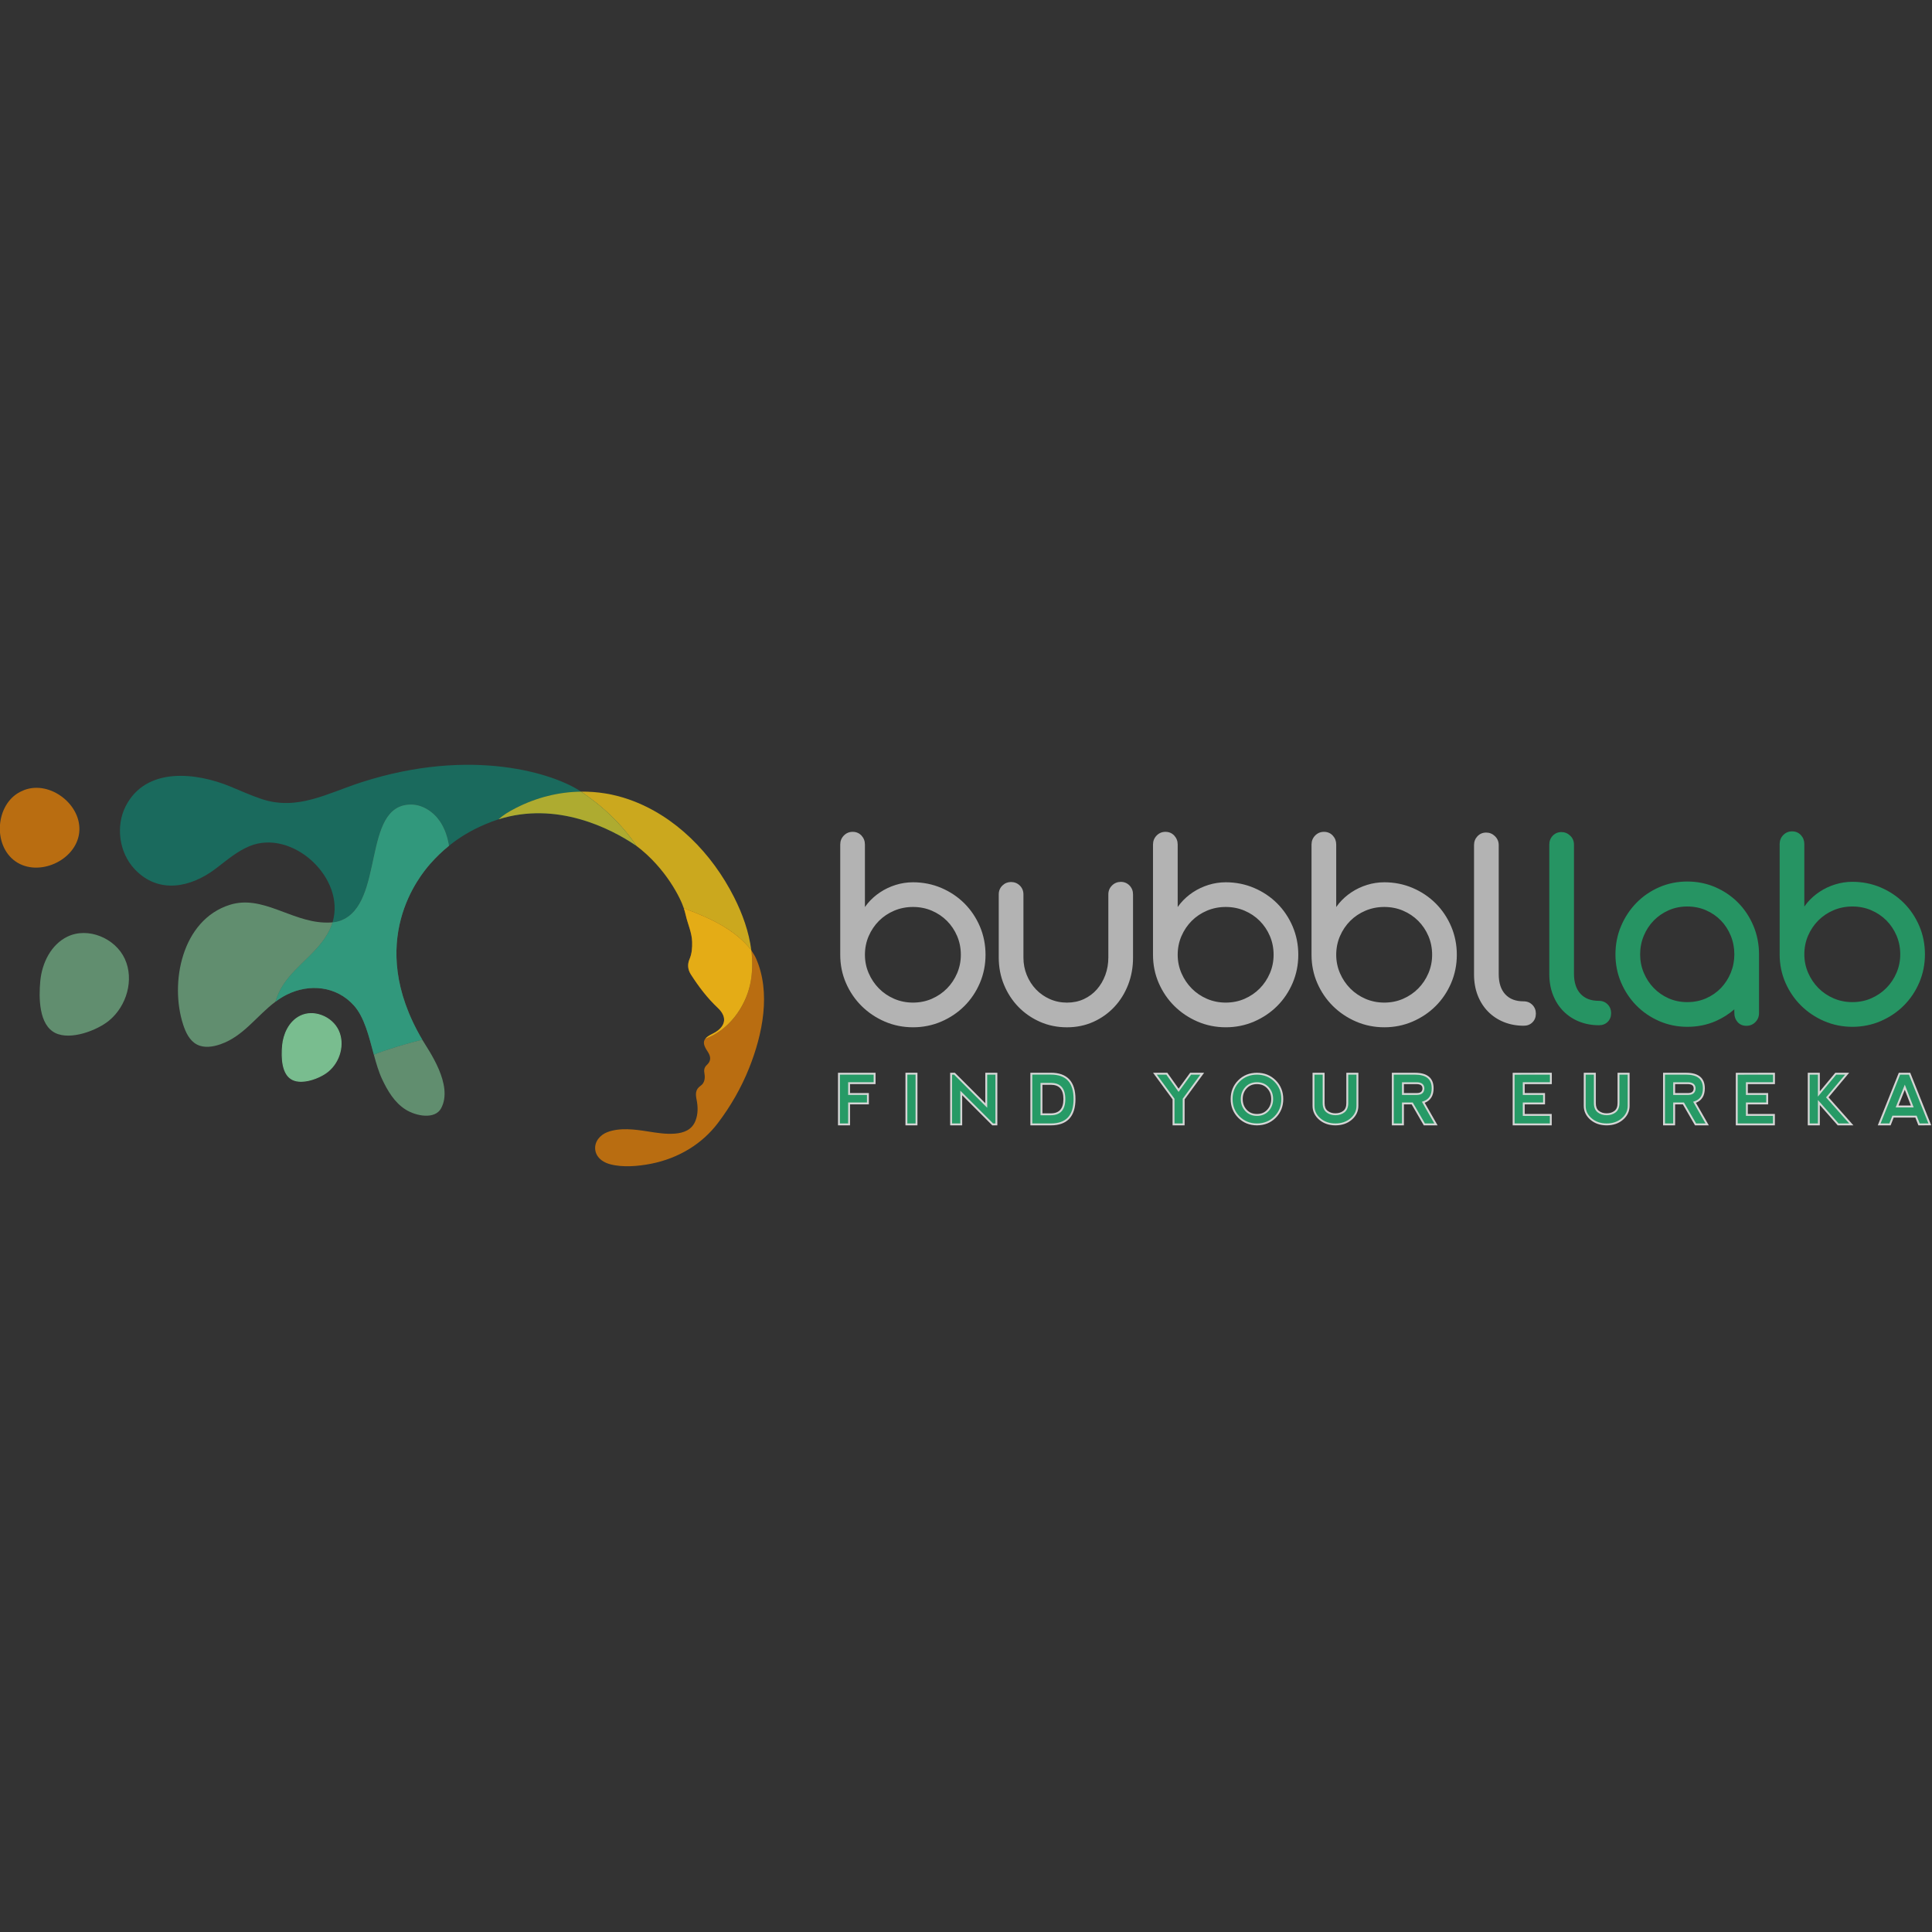 <?xml version="1.0" encoding="UTF-8" standalone="no"?>
<!DOCTYPE svg PUBLIC "-//W3C//DTD SVG 1.1//EN" "http://www.w3.org/Graphics/SVG/1.1/DTD/svg11.dtd">
<svg width="100%" height="100%" viewBox="0 0 1000 1000" version="1.1" xmlns="http://www.w3.org/2000/svg" xmlns:xlink="http://www.w3.org/1999/xlink" xml:space="preserve" xmlns:serif="http://www.serif.com/" style="fill-rule:evenodd;clip-rule:evenodd;stroke-linejoin:round;stroke-miterlimit:2;">
    <rect x="0" y="0" width="1000" height="1000" fill="#333333" stroke="none"/>
    <g transform="matrix(1.499,0,0,1.499,-237.716,-263.833)">
        <g opacity="0.66">
            <g transform="matrix(0.571,-0.821,-0.821,-0.571,180.951,451.191)">
                <path d="M-7.355,-11.169C1.16,-6.655 1.927,7.459 -6.049,12.869L-7.355,13.654C-15.87,18.169 -27.982,10.881 -27.981,1.243C-27.982,-8.394 -15.871,-15.682 -7.355,-11.169" style="fill:rgb(255,140,0);fill-rule:nonzero;"/>
            </g>
        </g>
    </g>
    <g transform="matrix(1.499,0,0,1.499,-237.716,-263.833)">
        <g opacity="0.66">
            <g transform="matrix(1,0,0,1,181.849,531.847)">
                <path d="M0,-32.416C-5.621,-29.696 -8.764,-23.349 -9.351,-17.132C-9.896,-11.354 -9.877,-1.946 -4.145,0.856C1.145,3.441 10.236,-0.036 14.356,-3.406C20.471,-8.406 23.129,-17.556 19.839,-24.738C16.548,-31.919 7.11,-35.857 0,-32.416" style="fill:rgb(121,189,143);fill-rule:nonzero;"/>
            </g>
        </g>
    </g>
    <g transform="matrix(1.499,0,0,1.499,-237.716,-263.833)">
        <g opacity="0.66">
            <g transform="matrix(1,0,0,1,265.369,516.737)">
                <path d="M0,-10.553C3.18,-13.712 6.248,-17.172 7.772,-21.387C7.875,-21.669 7.951,-21.953 8.037,-22.236C7.035,-22.143 6.017,-22.151 5.011,-22.195C-6.499,-22.699 -16.332,-31.786 -27.424,-28.3C-44.019,-23.082 -48.243,-1.361 -43.537,13.088C-42.654,15.798 -41.315,18.614 -38.79,19.934C-36.306,21.233 -33.266,20.761 -30.621,19.835C-22.657,17.042 -18.114,9.966 -11.699,5.182C-11.029,3.066 -10.145,1.091 -9.026,-0.624C-6.576,-4.377 -3.18,-7.393 0,-10.553" style="fill:rgb(121,189,143);fill-rule:nonzero;"/>
            </g>
        </g>
    </g>
    <g transform="matrix(1.499,0,0,1.499,-237.716,-263.833)">
        <g opacity="0.66">
            <g transform="matrix(1,0,0,1,287.668,557.436)">
                <path d="M0,-17.276C0.827,-14.221 1.688,-11.272 2.854,-8.794C4.747,-4.769 7.133,-0.759 10.879,1.638C14.625,4.036 21.146,5.168 23.24,1.245C27.547,-6.825 18.928,-18.696 16.72,-22.444C11.021,-20.986 5.396,-19.375 0,-17.276" style="fill:rgb(121,189,143);fill-rule:nonzero;"/>
            </g>
        </g>
    </g>
    <g transform="matrix(1.499,0,0,1.499,-237.716,-263.833)">
        <g opacity="0.49">
            <g transform="matrix(1,0,0,1,300.354,474.478)">
                <path d="M0,-20.654C4,-20.704 7.758,-18.271 10.037,-14.982C11.791,-12.451 12.762,-9.475 13.264,-6.421C16.962,-9.402 21.049,-11.839 25.562,-13.755C27.17,-14.465 28.772,-15.059 30.365,-15.561C31.948,-17.008 33.846,-18.186 36.396,-19.49C43.462,-23.104 51.128,-25.028 58.859,-25.122C49.853,-31.257 21.387,-40.678 -16.835,-28.404C-28.8,-24.561 -39.048,-18.4 -51.549,-22.612C-55.201,-23.843 -58.716,-25.439 -62.276,-26.906C-74.03,-31.754 -91.301,-33.786 -98.328,-20.19C-101.932,-13.217 -100.639,-4.03 -95.249,1.677C-87.01,10.402 -75.813,7.964 -67.244,1.445C-63.523,-1.385 -59.931,-4.523 -55.607,-6.302C-40.833,-12.383 -22.302,4.71 -26.948,20.024C-26.002,19.937 -25.071,19.759 -24.181,19.43C-8.786,13.728 -16.946,-20.441 0,-20.654" style="fill:rgb(0,163,136);fill-rule:nonzero;"/>
            </g>
        </g>
    </g>
    <g transform="matrix(1.499,0,0,1.499,-237.716,-263.833)">
        <g opacity="0.66">
            <g transform="matrix(1,0,0,1,307.118,519.622)">
                <path d="M0,-45.311C2.016,-47.619 4.183,-49.697 6.5,-51.565C5.998,-54.62 5.027,-57.596 3.273,-60.127C0.994,-63.415 -2.764,-65.849 -6.764,-65.799C-23.71,-65.585 -15.55,-31.416 -30.945,-25.715C-31.835,-25.386 -32.767,-25.208 -33.712,-25.121C-33.798,-24.838 -33.875,-24.554 -33.977,-24.272C-35.501,-20.057 -38.569,-16.597 -41.749,-13.438C-44.929,-10.278 -48.325,-7.262 -50.775,-3.509C-51.895,-1.794 -52.778,0.181 -53.448,2.297C-52.22,1.382 -50.931,0.542 -49.527,-0.16C-41.736,-4.05 -32.39,-3.157 -26.353,3.557C-22.677,7.645 -21.135,14.316 -19.45,20.538C-14.054,18.439 -8.429,16.828 -2.73,15.37C-22.741,-18.598 -3.309,-41.524 0,-45.311" style="fill:rgb(121,189,143);fill-rule:nonzero;"/>
            </g>
        </g>
    </g>
    <g transform="matrix(1.499,0,0,1.499,-237.716,-263.833)">
        <g opacity="0.49">
            <g transform="matrix(1,0,0,1,307.118,519.622)">
                <path d="M0,-45.311C2.016,-47.619 4.183,-49.697 6.5,-51.565C5.998,-54.62 5.027,-57.596 3.273,-60.127C0.994,-63.415 -2.764,-65.849 -6.764,-65.799C-23.71,-65.585 -15.55,-31.416 -30.945,-25.715C-31.835,-25.386 -32.767,-25.208 -33.712,-25.121C-33.798,-24.838 -33.875,-24.554 -33.977,-24.272C-35.501,-20.057 -38.569,-16.597 -41.749,-13.438C-44.929,-10.278 -48.325,-7.262 -50.775,-3.509C-51.895,-1.794 -52.778,0.181 -53.448,2.297C-52.22,1.382 -50.931,0.542 -49.527,-0.16C-41.736,-4.05 -32.39,-3.157 -26.353,3.557C-22.677,7.645 -21.135,14.316 -19.45,20.538C-14.054,18.439 -8.429,16.828 -2.73,15.37C-22.741,-18.598 -3.309,-41.524 0,-45.311" style="fill:rgb(0,163,136);fill-rule:nonzero;"/>
            </g>
        </g>
    </g>
    <g transform="matrix(1.499,0,0,1.499,-237.716,-263.833)">
        <g opacity="0.66">
            <g transform="matrix(1,0,0,1,419.608,576.452)">
                <path d="M0,-69.572C-0.484,-70.665 -0.975,-71.255 -1.603,-72.3C-1.124,-68.25 -1.175,-64.721 -1.991,-60.701C-3.684,-52.366 -9.683,-44.629 -17.485,-41.765C-18.34,-40.676 -18.052,-39.392 -16.684,-37.352C-15.502,-35.589 -15.439,-34.113 -16.97,-32.697C-17.91,-31.827 -17.989,-30.894 -17.778,-29.724C-17.491,-28.134 -17.744,-26.476 -19.105,-25.535C-21.019,-24.212 -20.851,-22.553 -20.483,-20.685C-20.008,-18.279 -19.966,-15.848 -20.845,-13.533C-22.079,-10.282 -24.924,-9.25 -28.01,-9.008C-31.14,-8.762 -34.208,-9.276 -37.37,-9.773C-41.798,-10.47 -47.027,-11.168 -51.344,-9.507C-53.838,-8.547 -55.871,-6.197 -55.481,-3.349C-55.369,-2.526 -55.037,-1.729 -54.542,-1.063C-53.546,0.281 -51.986,1.118 -50.372,1.553C-46.003,2.728 -40.685,2.257 -36.282,1.401C-31.538,0.479 -26.943,-1.28 -22.836,-3.837C-19.114,-6.154 -15.818,-9.134 -13.167,-12.628C-8.746,-18.453 -5.084,-24.824 -2.369,-31.614C2.333,-43.37 5.241,-57.743 0,-69.572" style="fill:rgb(255,140,0);fill-rule:nonzero;"/>
            </g>
        </g>
    </g>
    <g transform="matrix(1.499,0,0,1.499,-237.716,-263.833)">
        <g opacity="0.76">
            <g transform="matrix(1,0,0,1,365.279,499.576)">
                <path d="M0,-45.712C0.649,-45.181 1.29,-44.639 1.919,-44.084C4.782,-41.563 7.439,-38.81 9.846,-35.851C10.97,-34.469 12.04,-33.03 13.006,-31.532C23.331,-23.758 28.394,-13.178 29.429,-9.938C38.134,-6.695 47.068,-2.731 52.727,4.576C51.94,-1.77 49.682,-8.027 46.78,-13.766C39.146,-28.862 26.494,-41.898 10.533,-47.504C5.1,-49.412 -0.5,-50.288 -6.066,-50.22C-4.156,-48.92 -2.366,-47.6 -0.742,-46.31C-0.493,-46.112 -0.246,-45.913 0,-45.712" style="fill:rgb(251,205,24);fill-rule:nonzero;"/>
            </g>
        </g>
    </g>
    <g transform="matrix(1.499,0,0,1.499,-237.716,-263.833)">
        <g opacity="0.49">
            <g transform="matrix(1,0,0,1,330.719,458.483)">
                <path d="M0,0.433C20.078,-5.895 38.64,3.489 47.566,9.561C46.599,8.062 45.529,6.624 44.405,5.242C41.999,2.283 39.341,-0.47 36.479,-2.991C35.849,-3.546 35.209,-4.088 34.56,-4.619C34.314,-4.82 34.066,-5.019 33.818,-5.217C32.194,-6.507 30.403,-7.827 28.494,-9.128C20.763,-9.034 13.097,-7.109 6.031,-3.496C3.481,-2.192 1.583,-1.014 0,0.433" style="fill:rgb(0,163,136);fill-rule:nonzero;"/>
            </g>
        </g>
    </g>
    <g transform="matrix(1.499,0,0,1.499,-237.716,-263.833)">
        <g opacity="0.66">
            <g transform="matrix(1,0,0,1,330.719,458.483)">
                <path d="M0,0.433C20.078,-5.895 38.64,3.489 47.566,9.561C46.599,8.062 45.529,6.624 44.405,5.242C41.999,2.283 39.341,-0.47 36.479,-2.991C35.849,-3.546 35.209,-4.088 34.56,-4.619C34.314,-4.82 34.066,-5.019 33.818,-5.217C32.194,-6.507 30.403,-7.827 28.494,-9.128C20.763,-9.034 13.097,-7.109 6.031,-3.496C3.481,-2.192 1.583,-1.014 0,0.433" style="fill:rgb(251,205,24);fill-rule:nonzero;"/>
            </g>
        </g>
    </g>
    <g transform="matrix(1.499,0,0,1.499,-237.716,-263.833)">
        <g opacity="0.66">
            <g transform="matrix(1,0,0,1,394.708,534.683)">
                <path d="M0,-45.045C0.257,-44.24 0.491,-43.423 0.682,-42.587C1.377,-39.539 2.784,-36.664 2.868,-33.464C2.921,-31.402 2.796,-29.419 1.956,-27.451C1.217,-25.721 1.335,-23.922 2.431,-22.211C5.118,-18.008 8.111,-14.07 11.754,-10.64C14.937,-7.642 14.575,-4.505 10.825,-2.217C10.513,-2.027 10.186,-1.86 9.857,-1.7C8.689,-1.131 7.885,-0.593 7.417,0C15.216,-2.858 21.166,-10.606 22.909,-18.932C23.712,-22.766 23.777,-26.666 23.298,-30.531C17.639,-37.838 8.705,-41.802 0,-45.045" style="fill:rgb(255,140,0);fill-rule:nonzero;"/>
            </g>
        </g>
    </g>
    <g transform="matrix(1.499,0,0,1.499,-237.716,-263.833)">
        <g opacity="0.66">
            <g transform="matrix(1,0,0,1,394.708,534.683)">
                <path d="M0,-45.045C0.257,-44.24 0.491,-43.423 0.682,-42.587C1.377,-39.539 2.784,-36.664 2.868,-33.464C2.921,-31.402 2.796,-29.419 1.956,-27.451C1.217,-25.721 1.335,-23.922 2.431,-22.211C5.118,-18.008 8.111,-14.07 11.754,-10.64C14.937,-7.642 14.575,-4.505 10.825,-2.217C10.513,-2.027 10.186,-1.86 9.857,-1.7C8.689,-1.131 7.885,-0.593 7.417,0C15.216,-2.858 21.166,-10.606 22.909,-18.932C23.712,-22.766 23.777,-26.666 23.298,-30.531C17.639,-37.838 8.705,-41.802 0,-45.045" style="fill:rgb(251,205,24);fill-rule:nonzero;"/>
            </g>
        </g>
    </g>
    <g transform="matrix(1.499,0,0,1.499,146.281,542.828)">
        <path d="M0,-1.219C0.387,-5.321 2.461,-9.508 6.169,-11.303C10.86,-13.573 17.086,-10.975 19.257,-6.237C21.429,-1.499 19.675,4.538 15.641,7.837C12.922,10.06 6.924,12.354 3.435,10.648C-0.347,8.8 -0.36,2.593 0,-1.219" style="fill:rgb(121,189,143);fill-rule:nonzero;"/>
    </g>
    <g transform="matrix(1.499,0,0,1.499,146.281,543.984)">
        <path d="M0,-1.99L0.163,-1.974C-0.252,2.417 -0.009,8.012 3.506,9.731C6.848,11.364 12.766,9.205 15.537,6.94C19.656,3.571 21.191,-2.395 19.109,-6.94C18.027,-9.3 15.9,-11.195 13.273,-12.139C10.834,-13.016 8.337,-12.941 6.241,-11.927C2.271,-10.006 0.498,-5.526 0.163,-1.974L0,-1.99ZM6.374,10.643C5.28,10.643 4.248,10.457 3.363,10.025C-0.32,8.224 -0.587,2.489 -0.163,-2.006C0.181,-5.645 2.006,-10.241 6.098,-12.22C8.274,-13.274 10.861,-13.354 13.383,-12.447C16.093,-11.473 18.289,-9.515 19.406,-7.076C21.549,-2.401 19.974,3.733 15.744,7.193C13.65,8.906 9.722,10.643 6.374,10.643" style="fill:rgb(121,189,143);fill-rule:nonzero;"/>
    </g>
    <g transform="matrix(1.499,0,0,1.499,-237.716,-263.833)">
        <g opacity="0.79">
            <g transform="matrix(1,0,0,1,448.27,546.753)">
                <path d="M0,17.503L0,0L12.31,0L12.31,3.267L3.5,3.267L3.5,7.001L10,7.001L10,10.256L3.5,10.256L3.5,17.503L0,17.503Z" style="fill:rgb(34,181,115);fill-rule:nonzero;"/>
            </g>
            <g transform="matrix(1,0,0,1,448.597,547.079)">
                <path d="M0,16.85L2.847,16.85L2.847,9.604L9.346,9.604L9.346,7.002L2.847,7.002L2.847,2.614L11.656,2.614L11.656,-0L0,-0L0,16.85ZM3.5,17.503L-0.654,17.503L-0.654,-0.653L12.31,-0.653L12.31,3.268L3.5,3.268L3.5,6.348L10,6.348L10,10.257L3.5,10.257L3.5,17.503Z" style="fill:white;fill-rule:nonzero;"/>
            </g>
            <g transform="matrix(1,0,0,1,0,110.997)">
                <rect x="471.56" y="435.744" width="3.489" height="17.515" style="fill:rgb(34,181,115);"/>
            </g>
            <g transform="matrix(1,0,0,1,0,110.996)">
                <path d="M471.887,452.933L474.721,452.933L474.721,436.072L471.887,436.072L471.887,452.933ZM475.375,453.586L471.232,453.586L471.232,435.418L475.375,435.418L475.375,453.586Z" style="fill:white;fill-rule:nonzero;"/>
            </g>
            <g transform="matrix(1,0,0,1,486.996,546.753)">
                <path d="M0,17.503L0,0L1.167,0L12.135,10.968L12.135,0L15.636,0L15.636,17.503L14.353,17.503L3.5,6.65L3.5,17.503L0,17.503Z" style="fill:rgb(34,181,115);fill-rule:nonzero;"/>
            </g>
            <g transform="matrix(1,0,0,1,501.484,547.079)">
                <path d="M0,16.85L0.82,16.85L0.82,-0L-2.026,-0L-2.026,11.432L-13.457,-0L-14.161,-0L-14.161,16.85L-11.314,16.85L-11.314,5.536L0,16.85ZM1.475,17.503L-0.271,17.503L-10.661,7.114L-10.661,17.503L-14.815,17.503L-14.815,-0.653L-13.186,-0.653L-2.68,9.853L-2.68,-0.653L1.475,-0.653L1.475,17.503Z" style="fill:white;fill-rule:nonzero;"/>
            </g>
            <g transform="matrix(1,0,0,1,521.441,550.231)">
                <path d="M0,10.536C3.104,10.528 4.659,8.774 4.667,5.273C4.659,1.772 3.104,0.022 0,0.022L-3.244,0.022L-3.244,10.536L0,10.536ZM-6.745,14.025L-6.745,-3.489L0,-3.489C5.445,-3.489 8.168,-0.568 8.168,5.273C8.168,11.107 5.445,14.025 0,14.025L-6.745,14.025Z" style="fill:rgb(34,181,115);fill-rule:nonzero;"/>
            </g>
            <g transform="matrix(1,0,0,1,518.524,550.557)">
                <path d="M0,9.882L2.916,9.882C5.83,9.875 7.25,8.26 7.257,4.946C7.25,1.633 5.83,0.023 2.917,0.023L0,0.023L0,9.882ZM2.918,10.536L-0.654,10.536L-0.654,-0.632L2.917,-0.632C6.223,-0.632 7.903,1.245 7.911,4.946C7.903,8.648 6.223,10.528 2.918,10.536M-3.501,13.371L2.917,13.371C8.193,13.371 10.758,10.615 10.758,4.946C10.758,-0.73 8.193,-3.49 2.917,-3.49L-3.501,-3.49L-3.501,13.371ZM2.917,14.025L-4.154,14.025L-4.154,-4.143L2.917,-4.143C8.554,-4.143 11.412,-1.086 11.412,4.946C11.412,10.97 8.554,14.025 2.917,14.025" style="fill:white;fill-rule:nonzero;"/>
            </g>
            <g transform="matrix(1,0,0,1,557.379,564.256)">
                <path d="M0,-17.503L4.107,-17.503L8.168,-11.786L12.322,-17.503L16.336,-17.503L9.919,-8.752L9.919,0L6.418,0L6.418,-8.752L0,-17.503Z" style="fill:rgb(34,181,115);fill-rule:nonzero;"/>
            </g>
            <g transform="matrix(1,0,0,1,564.124,547.079)">
                <path d="M0,16.85L2.847,16.85L2.847,8.319L2.909,8.232L8.945,-0L5.744,-0L1.421,5.952L-2.807,-0L-6.1,-0L0,8.319L0,16.85ZM3.5,17.503L-0.654,17.503L-0.654,8.533L-7.391,-0.653L-2.469,-0.653L1.426,4.83L5.411,-0.653L10.236,-0.653L3.5,8.533L3.5,17.503Z" style="fill:white;fill-rule:nonzero;"/>
            </g>
            <g transform="matrix(1,0,0,1,592.618,550.021)">
                <path d="M0,10.967C1.548,10.967 2.808,10.442 3.78,9.392C4.753,8.341 5.239,7.038 5.239,5.483C5.239,3.927 4.753,2.624 3.78,1.573C2.808,0.524 1.54,-0.002 -0.023,-0.002C-1.571,-0.002 -2.832,0.524 -3.805,1.573C-4.776,2.624 -5.263,3.927 -5.263,5.483C-5.263,7.038 -4.776,8.341 -3.805,9.392C-2.832,10.442 -1.564,10.967 0,10.967M-6.255,11.72C-7.927,10.043 -8.764,7.964 -8.764,5.483C-8.764,2.993 -7.927,0.912 -6.255,-0.761C-4.582,-2.432 -2.502,-3.268 -0.012,-3.268C2.478,-3.268 4.559,-2.432 6.23,-0.761C7.903,0.912 8.739,2.993 8.739,5.483C8.739,7.972 7.903,10.053 6.23,11.726C4.559,13.398 2.478,14.235 -0.012,14.235C-2.502,14.235 -4.582,13.396 -6.255,11.72" style="fill:rgb(34,181,115);fill-rule:nonzero;"/>
            </g>
            <g transform="matrix(1,0,0,1,592.595,560.661)">
                <path d="M0,-10.314C-1.467,-10.314 -2.625,-9.833 -3.541,-8.843C-4.451,-7.861 -4.912,-6.621 -4.912,-5.157C-4.912,-3.693 -4.451,-2.453 -3.541,-1.47C-2.625,-0.48 -1.459,0 0.022,0C1.489,0 2.647,-0.48 3.563,-1.47C4.475,-2.453 4.936,-3.693 4.936,-5.157C4.936,-6.621 4.475,-7.861 3.563,-8.843C2.647,-9.833 1.482,-10.314 0,-10.314M0.022,0.655C-1.628,0.655 -2.988,0.089 -4.021,-1.026C-5.046,-2.133 -5.566,-3.523 -5.566,-5.157C-5.566,-6.791 -5.046,-8.18 -4.021,-9.288C-2.988,-10.403 -1.636,-10.968 0,-10.968C1.651,-10.968 3.012,-10.403 4.044,-9.288C5.069,-8.18 5.59,-6.791 5.59,-5.157C5.59,-3.523 5.069,-2.133 4.043,-1.026C3.012,0.089 1.659,0.655 0.022,0.655M-6,0.849C-4.398,2.454 -2.376,3.268 0.012,3.268C2.399,3.268 4.422,2.456 6.023,0.855C7.624,-0.747 8.437,-2.769 8.437,-5.157C8.437,-7.544 7.624,-9.566 6.023,-11.168C4.422,-12.769 2.399,-13.582 0.012,-13.582C-2.376,-13.582 -4.398,-12.769 -6,-11.168C-7.601,-9.567 -8.413,-7.544 -8.413,-5.157C-8.413,-2.776 -7.601,-0.755 -6,0.849M0.012,3.921C-2.556,3.921 -4.734,3.043 -6.463,1.311C-8.19,-0.42 -9.066,-2.597 -9.066,-5.157C-9.066,-7.724 -8.19,-9.902 -6.463,-11.63C-4.734,-13.359 -2.556,-14.235 0.012,-14.235C2.579,-14.235 4.757,-13.359 6.485,-11.63C8.214,-9.902 9.09,-7.724 9.09,-5.157C9.09,-2.589 8.214,-0.411 6.485,1.317C4.758,3.045 2.579,3.921 0.012,3.921" style="fill:white;fill-rule:nonzero;"/>
            </g>
            <g transform="matrix(1,0,0,1,615.628,564.256)">
                <path d="M0,-17.503L0,-7.352C0,-6.029 0.389,-5.057 1.167,-4.435C1.944,-3.813 2.917,-3.501 4.084,-3.501C5.251,-3.501 6.224,-3.813 7.001,-4.435C7.779,-5.057 8.168,-6.029 8.168,-7.352L8.168,-17.503L11.669,-17.503L11.669,-6.418C11.669,-4.629 10.949,-3.112 9.51,-1.867C8.07,-0.623 6.262,0 4.084,0C1.906,0 0.097,-0.623 -1.342,-1.867C-2.781,-3.112 -3.501,-4.629 -3.501,-6.418L-3.501,-17.503L0,-17.503Z" style="fill:rgb(34,181,115);fill-rule:nonzero;"/>
            </g>
            <g transform="matrix(1,0,0,1,612.454,563.929)">
                <path d="M0,-16.85L0,-6.091C0,-4.386 0.669,-2.978 2.046,-1.788C3.417,-0.602 5.17,0 7.258,0C9.345,0 11.099,-0.602 12.47,-1.788C13.847,-2.978 14.516,-4.386 14.516,-6.091L14.516,-16.85L11.669,-16.85L11.669,-7.025C11.669,-5.604 11.234,-4.537 10.379,-3.852C9.546,-3.186 8.496,-2.847 7.258,-2.847C6.02,-2.847 4.97,-3.186 4.136,-3.852C3.28,-4.537 2.847,-5.605 2.847,-7.025L2.847,-16.85L0,-16.85ZM7.258,0.653C5.009,0.653 3.111,-0.001 1.618,-1.293C0.11,-2.597 -0.653,-4.211 -0.653,-6.091L-0.653,-17.503L3.501,-17.503L3.501,-7.025C3.501,-5.796 3.843,-4.925 4.545,-4.364C5.26,-3.791 6.172,-3.501 7.258,-3.501C8.344,-3.501 9.256,-3.791 9.971,-4.363C10.674,-4.925 11.015,-5.796 11.015,-7.025L11.015,-17.503L15.169,-17.503L15.169,-6.091C15.169,-4.211 14.405,-2.597 12.897,-1.293C11.404,-0.001 9.507,0.653 7.258,0.653" style="fill:white;fill-rule:nonzero;"/>
            </g>
            <g transform="matrix(1,0,0,1,643.014,557.255)">
                <path d="M0,-3.501L4.9,-3.501C6.309,-3.524 7.032,-4.166 7.071,-5.427C7.032,-6.578 6.32,-7.177 4.936,-7.224L0,-7.224L0,-3.501ZM7.036,-0.631L11.4,7.001L7.386,7.001L3.197,-0.234L0,-0.234L0,7.001L-3.501,7.001L-3.501,-10.502L4.131,-10.502C8.215,-10.502 10.257,-8.822 10.257,-5.462C10.257,-2.934 9.183,-1.323 7.036,-0.631" style="fill:rgb(34,181,115);fill-rule:nonzero;"/>
            </g>
            <g transform="matrix(1,0,0,1,643.341,557.581)">
                <path d="M0,-4.154L4.573,-4.154C5.796,-4.175 6.384,-4.685 6.417,-5.762C6.396,-6.351 6.186,-7.169 4.598,-7.223L0,-7.222L0,-4.154ZM4.579,-3.5L-0.654,-3.5L-0.654,-7.877L4.608,-7.877C6.589,-7.809 7.039,-6.69 7.07,-5.763C7.04,-4.738 6.582,-3.534 4.579,-3.5ZM7.247,6.348L10.509,6.348L6.225,-1.144L6.608,-1.268C8.623,-1.918 9.603,-3.395 9.603,-5.788C9.603,-8.96 7.705,-10.502 3.804,-10.502L-3.501,-10.502L-3.501,6.348L-0.654,6.348L-0.654,-0.886L3.059,-0.886L7.247,6.348ZM11.637,7.001L6.87,7.001L2.682,-0.233L0,-0.233L0,7.001L-4.155,7.001L-4.155,-11.155L3.804,-11.155C8.085,-11.155 10.256,-9.349 10.256,-5.788C10.256,-3.264 9.224,-1.582 7.187,-0.78L11.637,7.001Z" style="fill:white;fill-rule:nonzero;"/>
            </g>
            <g transform="matrix(1,0,0,1,681.227,546.753)">
                <path d="M0,17.503L0,0.011L12.859,0L12.859,3.267L3.501,3.267L3.501,7.001L10.514,7.001L10.514,10.256L3.501,10.256L3.501,14.235L12.836,14.235L12.836,17.503L0,17.503Z" style="fill:rgb(34,181,115);fill-rule:nonzero;"/>
            </g>
            <g transform="matrix(1,0,0,1,681.554,547.078)">
                <path d="M0,16.851L12.182,16.851L12.182,14.238L2.847,14.238L2.847,9.605L9.859,9.605L9.859,7.003L2.847,7.003L2.847,2.615L12.205,2.615L12.205,0.002L0,0.013L0,16.851ZM12.836,17.504L-0.654,17.504L-0.654,-0.64L12.859,-0.653L12.859,3.269L3.501,3.269L3.501,6.349L10.514,6.349L10.514,10.258L3.501,10.258L3.501,13.583L12.836,13.583L12.836,17.504Z" style="fill:white;fill-rule:nonzero;"/>
            </g>
            <g transform="matrix(1,0,0,1,709.278,564.256)">
                <path d="M0,-17.503L0,-7.352C0,-6.029 0.39,-5.057 1.167,-4.435C1.945,-3.813 2.917,-3.501 4.084,-3.501C5.251,-3.501 6.224,-3.813 7.001,-4.435C7.779,-5.057 8.168,-6.029 8.168,-7.352L8.168,-17.503L11.669,-17.503L11.669,-6.418C11.669,-4.629 10.949,-3.112 9.51,-1.867C8.071,-0.623 6.263,0 4.084,0C1.906,0 0.098,-0.623 -1.342,-1.867C-2.781,-3.112 -3.5,-4.629 -3.5,-6.418L-3.5,-17.503L0,-17.503Z" style="fill:rgb(34,181,115);fill-rule:nonzero;"/>
            </g>
            <g transform="matrix(1,0,0,1,706.104,563.929)">
                <path d="M0,-16.85L0,-6.091C0,-4.386 0.669,-2.978 2.046,-1.788C3.417,-0.602 5.171,0 7.258,0C9.346,0 11.099,-0.602 12.47,-1.788C13.847,-2.978 14.516,-4.386 14.516,-6.091L14.516,-16.85L11.669,-16.85L11.669,-7.025C11.669,-5.605 11.235,-4.537 10.38,-3.852C9.546,-3.186 8.496,-2.847 7.258,-2.847C6.021,-2.847 4.971,-3.186 4.137,-3.852C3.281,-4.537 2.847,-5.604 2.847,-7.025L2.847,-16.85L0,-16.85ZM7.258,0.653C5.009,0.653 3.111,-0.001 1.618,-1.293C0.111,-2.597 -0.653,-4.211 -0.653,-6.091L-0.653,-17.503L3.501,-17.503L3.501,-7.025C3.501,-5.796 3.843,-4.925 4.545,-4.364C5.26,-3.791 6.173,-3.501 7.258,-3.501C8.344,-3.501 9.256,-3.791 9.971,-4.364C10.674,-4.925 11.015,-5.796 11.015,-7.025L11.015,-17.503L15.17,-17.503L15.17,-6.091C15.17,-4.211 14.405,-2.597 12.898,-1.293C11.404,-0.001 9.507,0.653 7.258,0.653" style="fill:white;fill-rule:nonzero;"/>
            </g>
            <g transform="matrix(1,0,0,1,736.663,557.255)">
                <path d="M0,-3.501L4.9,-3.501C6.309,-3.524 7.032,-4.166 7.071,-5.427C7.032,-6.578 6.32,-7.177 4.936,-7.224L0,-7.224L0,-3.501ZM7.036,-0.631L11.4,7.001L7.387,7.001L3.197,-0.234L0,-0.234L0,7.001L-3.501,7.001L-3.501,-10.502L4.131,-10.502C8.215,-10.502 10.257,-8.822 10.257,-5.462C10.257,-2.934 9.184,-1.323 7.036,-0.631" style="fill:rgb(34,181,115);fill-rule:nonzero;"/>
            </g>
            <g transform="matrix(1,0,0,1,736.99,557.581)">
                <path d="M0,-4.154L4.573,-4.154C5.797,-4.175 6.384,-4.685 6.417,-5.762C6.396,-6.351 6.186,-7.169 4.598,-7.223L0,-7.222L0,-4.154ZM4.579,-3.5L-0.654,-3.5L-0.654,-7.877L4.608,-7.877C6.589,-7.809 7.039,-6.69 7.07,-5.763C7.04,-4.738 6.582,-3.534 4.579,-3.5ZM7.247,6.348L10.51,6.348L6.225,-1.144L6.608,-1.268C8.623,-1.918 9.603,-3.395 9.603,-5.788C9.603,-8.96 7.706,-10.502 3.804,-10.502L-3.501,-10.502L-3.501,6.348L-0.654,6.348L-0.654,-0.886L3.059,-0.886L7.247,6.348ZM11.637,7.001L6.871,7.001L2.682,-0.233L0,-0.233L0,7.001L-4.154,7.001L-4.154,-11.155L3.804,-11.155C8.086,-11.155 10.257,-9.349 10.257,-5.788C10.257,-3.264 9.225,-1.582 7.187,-0.78L11.637,7.001Z" style="fill:white;fill-rule:nonzero;"/>
            </g>
            <g transform="matrix(1,0,0,1,758.273,546.753)">
                <path d="M0,17.503L0,0.011L12.859,0L12.859,3.267L3.501,3.267L3.501,7.001L10.514,7.001L10.514,10.256L3.501,10.256L3.501,14.235L12.836,14.235L12.836,17.503L0,17.503Z" style="fill:rgb(34,181,115);fill-rule:nonzero;"/>
            </g>
            <g transform="matrix(1,0,0,1,758.6,547.078)">
                <path d="M0,16.851L12.182,16.851L12.182,14.238L2.847,14.238L2.847,9.605L9.859,9.605L9.859,7.003L2.847,7.003L2.847,2.615L12.205,2.615L12.205,0.002L0,0.013L0,16.851ZM12.836,17.504L-0.653,17.504L-0.653,-0.64L12.858,-0.653L12.858,3.269L3.501,3.269L3.501,6.349L10.514,6.349L10.514,10.258L3.501,10.258L3.501,13.583L12.836,13.583L12.836,17.504Z" style="fill:white;fill-rule:nonzero;"/>
            </g>
            <g transform="matrix(1,0,0,1,783.126,564.256)">
                <path d="M0,-17.503L3.501,-17.503L3.501,-10.502L9.335,-17.503L13.268,-17.503L6.418,-9.335L14.703,0L10.152,0L3.501,-7.562L3.501,0L0,0L0,-17.503Z" style="fill:rgb(34,181,115);fill-rule:nonzero;"/>
            </g>
            <g transform="matrix(1,0,0,1,793.426,547.079)">
                <path d="M0,16.85L3.676,16.85L-4.313,7.848L2.267,-0L-0.812,-0L-7.126,7.579L-7.126,-0L-9.973,-0L-9.973,16.85L-7.126,16.85L-7.126,8.748L0,16.85ZM5.13,17.503L-0.296,17.503L-6.472,10.483L-6.472,17.503L-10.627,17.503L-10.627,-0.653L-6.472,-0.653L-6.472,5.772L-1.118,-0.653L3.669,-0.653L-3.45,7.836L5.13,17.503Z" style="fill:white;fill-rule:nonzero;"/>
            </g>
            <g transform="matrix(1,0,0,1,816.3,559.589)">
                <path d="M0,-8.169L-2.661,-1.518L2.59,-1.518L0,-8.169ZM-8.845,4.667L-1.844,-12.836L1.656,-12.836L8.646,4.655L4.924,4.667L3.874,1.982L-4.062,1.982L-5.111,4.667L-8.845,4.667Z" style="fill:rgb(34,181,115);fill-rule:nonzero;"/>
            </g>
            <g transform="matrix(1,0,0,1,814.122,553.265)">
                <path d="M0,4.479L4.289,4.479L2.173,-0.955L0,4.479ZM5.246,5.133L-0.966,5.133L2.182,-2.736L5.246,5.133ZM-6.185,10.664L-3.156,10.664L-2.106,7.979L6.274,7.979L7.324,10.663L10.342,10.653L3.612,-6.186L0.555,-6.186L-6.185,10.664ZM6.879,11.318L5.828,8.633L-1.66,8.633L-2.71,11.317L-7.15,11.317L0.112,-6.839L4.056,-6.839L11.306,11.304L6.879,11.318Z" style="fill:white;fill-rule:nonzero;"/>
            </g>
        </g>
    </g>
    <g transform="matrix(1.499,0,0,1.499,446.204,468.076)">
        <path d="M0,17.417C0,19.79 0.46,22.038 1.381,24.162C2.302,26.287 3.552,28.148 5.131,29.746C6.71,31.344 8.568,32.605 10.707,33.526C12.845,34.448 15.131,34.909 17.565,34.909C20.033,34.909 22.327,34.448 24.449,33.526C26.571,32.605 28.421,31.344 30,29.746C31.579,28.148 32.82,26.287 33.725,24.162C34.629,22.038 35.083,19.79 35.083,17.417C35.083,14.979 34.629,12.699 33.725,10.574C32.82,8.449 31.579,6.597 30,5.016C28.421,3.434 26.571,2.19 24.449,1.285C22.327,0.379 20.033,-0.075 17.565,-0.075C15.131,-0.075 12.845,0.379 10.707,1.285C8.568,2.19 6.71,3.434 5.131,5.016C3.552,6.597 2.302,8.449 1.381,10.574C0.46,12.699 0,14.979 0,17.417M-6.562,-20.65C-6.562,-21.604 -6.242,-22.41 -5.601,-23.068C-4.959,-23.726 -4.178,-24.055 -3.257,-24.055C-2.303,-24.055 -1.522,-23.725 -0.913,-23.065C-0.305,-22.405 0,-21.597 0,-20.64L0,4.909C0.625,3.231 1.522,1.694 2.692,0.295C3.861,-1.103 5.228,-2.319 6.792,-3.356C8.356,-4.392 10.061,-5.198 11.905,-5.773C13.75,-6.349 15.644,-6.637 17.586,-6.637C20.913,-6.637 24.041,-6.013 26.972,-4.764C29.903,-3.515 32.456,-1.806 34.629,0.363C36.803,2.531 38.516,5.078 39.768,8.003C41.019,10.928 41.645,14.065 41.645,17.417C41.645,20.736 41.019,23.858 39.768,26.783C38.516,29.708 36.804,32.255 34.63,34.423C32.457,36.593 29.905,38.31 26.975,39.574C24.044,40.84 20.917,41.472 17.59,41.472C14.264,41.472 11.136,40.839 8.205,39.572C5.275,38.306 2.714,36.587 0.525,34.416C-1.665,32.245 -3.394,29.703 -4.662,26.792C-5.929,23.881 -6.562,20.765 -6.562,17.442L-6.562,-20.65Z" style="fill:rgb(179,179,179);fill-rule:nonzero;"/>
    </g>
    <g transform="matrix(1.499,0,0,1.499,472.543,492.835)">
        <path d="M0,-15.605C-2.29,-15.605 -4.469,-15.174 -6.476,-14.323C-8.486,-13.472 -10.257,-12.287 -11.74,-10.803C-13.225,-9.315 -14.417,-7.547 -15.284,-5.547C-16.147,-3.556 -16.584,-1.385 -16.584,0.907C-16.584,3.132 -16.147,5.27 -15.284,7.261C-14.417,9.263 -13.223,11.041 -11.736,12.545C-10.252,14.046 -8.48,15.248 -6.47,16.114C-4.465,16.979 -2.288,17.416 0,17.416C2.32,17.416 4.504,16.979 6.493,16.115C8.488,15.249 10.252,14.046 11.737,12.545C13.221,11.043 14.405,9.268 15.257,7.267C16.106,5.273 16.536,3.133 16.536,0.907C16.536,-1.386 16.106,-3.559 15.257,-5.553C14.406,-7.552 13.222,-9.318 11.74,-10.803C10.258,-12.288 8.494,-13.473 6.499,-14.324C4.508,-15.174 2.322,-15.605 0,-15.605M0,19.378C-2.557,19.378 -4.995,18.887 -7.247,17.916C-9.489,16.949 -11.469,15.606 -13.132,13.924C-14.79,12.247 -16.12,10.267 -17.084,8.041C-18.055,5.802 -18.547,3.402 -18.547,0.907C-18.547,-1.655 -18.055,-4.088 -17.084,-6.328C-16.119,-8.555 -14.788,-10.526 -13.128,-12.189C-11.466,-13.854 -9.485,-15.18 -7.241,-16.13C-4.991,-17.084 -2.555,-17.567 0,-17.567C2.589,-17.567 5.034,-17.083 7.269,-16.129C9.496,-15.178 11.468,-13.853 13.129,-12.189C14.789,-10.526 16.112,-8.553 17.062,-6.322C18.015,-4.084 18.498,-1.651 18.498,0.907C18.498,3.399 18.015,5.797 17.062,8.036C16.113,10.265 14.791,12.247 13.132,13.924C11.471,15.605 9.5,16.948 7.274,17.915C5.038,18.886 2.591,19.378 0,19.378M-20.822,-39.585C-21.482,-39.585 -22.004,-39.366 -22.464,-38.895C-22.923,-38.422 -23.147,-37.856 -23.147,-37.162L-23.147,0.931C-23.147,4.102 -22.535,7.116 -21.328,9.89C-20.116,12.671 -18.441,15.133 -16.35,17.208C-14.258,19.283 -11.775,20.949 -8.971,22.161C-6.178,23.368 -3.151,23.98 0.025,23.98C3.201,23.98 6.228,23.368 9.021,22.163C11.823,20.953 14.297,19.289 16.372,17.218C18.446,15.148 20.104,12.681 21.3,9.886C22.493,7.097 23.098,4.076 23.098,0.907C23.098,-2.295 22.493,-5.334 21.3,-8.123C20.104,-10.918 18.445,-13.385 16.371,-15.454C14.297,-17.524 11.824,-19.179 9.022,-20.373C6.227,-21.564 3.198,-22.168 0.021,-22.168C-1.813,-22.168 -3.626,-21.892 -5.368,-21.348C-7.116,-20.803 -8.752,-20.029 -10.232,-19.049C-11.709,-18.07 -13.018,-16.905 -14.121,-15.586C-15.213,-14.28 -16.063,-12.825 -16.646,-11.26L-18.547,-6.163L-18.547,-37.151C-18.547,-37.859 -18.76,-38.435 -19.2,-38.911C-19.624,-39.371 -20.14,-39.585 -20.822,-39.585M0.025,25.942C-3.42,25.942 -6.708,25.276 -9.75,23.961C-12.779,22.652 -15.464,20.849 -17.731,18.601C-20,16.351 -21.815,13.683 -23.126,10.672C-24.442,7.651 -25.109,4.373 -25.109,0.931L-25.109,-37.162C-25.109,-38.376 -24.691,-39.419 -23.869,-40.264C-23.038,-41.116 -22.013,-41.547 -20.822,-41.547C-19.588,-41.547 -18.557,-41.108 -17.757,-40.242C-16.979,-39.397 -16.584,-38.357 -16.584,-37.151L-16.584,-15.585C-16.286,-16.018 -15.966,-16.438 -15.626,-16.845C-14.401,-18.309 -12.951,-19.601 -11.315,-20.685C-9.681,-21.767 -7.877,-22.621 -5.953,-23.221C-4.021,-23.824 -2.011,-24.129 0.021,-24.129C3.464,-24.129 6.751,-23.473 9.792,-22.177C12.824,-20.885 15.504,-19.09 17.757,-16.843C20.009,-14.596 21.809,-11.921 23.104,-8.895C24.402,-5.86 25.06,-2.563 25.06,0.907C25.06,4.342 24.402,7.624 23.104,10.658C21.809,13.685 20.01,16.359 17.757,18.607C15.507,20.853 12.829,22.656 9.798,23.963C6.758,25.276 3.47,25.942 0.025,25.942" style="fill:rgb(179,179,179);fill-rule:nonzero;"/>
    </g>
    <g transform="matrix(1.499,0,0,1.499,518.416,525.231)">
        <path d="M0,-41.546C0,-42.5 0.32,-43.289 0.962,-43.915C1.604,-44.539 2.368,-44.852 3.257,-44.852C4.178,-44.852 4.959,-44.539 5.601,-43.915C6.242,-43.289 6.562,-42.5 6.562,-41.546L6.562,-19.736C6.562,-17.467 6.974,-15.328 7.796,-13.322C8.618,-11.316 9.745,-9.564 11.176,-8.067C12.607,-6.57 14.301,-5.386 16.259,-4.515C18.215,-3.643 20.329,-3.207 22.599,-3.207C24.869,-3.207 26.941,-3.643 28.816,-4.515C30.691,-5.386 32.295,-6.578 33.627,-8.092C34.959,-9.605 35.996,-11.364 36.735,-13.372C37.476,-15.378 37.846,-17.517 37.846,-19.786L37.846,-41.546C37.846,-42.5 38.172,-43.298 38.825,-43.94C39.478,-44.581 40.262,-44.901 41.176,-44.901C42.09,-44.901 42.857,-44.581 43.478,-43.94C44.098,-43.298 44.408,-42.5 44.408,-41.546L44.408,-19.638C44.408,-16.481 43.865,-13.503 42.781,-10.707C41.697,-7.911 40.178,-5.469 38.223,-3.38C36.268,-1.29 33.959,0.354 31.298,1.555C28.637,2.756 25.729,3.355 22.573,3.355C19.354,3.355 16.371,2.747 13.628,1.529C10.884,0.313 8.502,-1.34 6.481,-3.429C4.46,-5.518 2.875,-7.96 1.725,-10.757C0.575,-13.552 0,-16.546 0,-19.736L0,-41.546Z" style="fill:rgb(179,179,179);fill-rule:nonzero;"/>
    </g>
    <g transform="matrix(1.499,0,0,1.499,523.3,528.718)">
        <path d="M0,-46.197C-0.628,-46.197 -1.154,-45.981 -1.61,-45.537C-2.063,-45.095 -2.275,-44.566 -2.275,-43.872L-2.275,-22.063C-2.275,-19.014 -1.721,-16.118 -0.625,-13.456C0.473,-10.787 2.005,-8.425 3.929,-6.437C5.853,-4.448 8.154,-2.852 10.769,-1.693C13.373,-0.537 16.249,0.049 19.316,0.049C22.317,0.049 25.117,-0.528 27.638,-1.666C30.168,-2.806 32.393,-4.391 34.25,-6.376C36.11,-8.363 37.576,-10.722 38.61,-13.387C39.646,-16.058 40.17,-18.944 40.17,-21.965L40.17,-43.872C40.17,-44.568 39.956,-45.127 39.516,-45.584C39.078,-46.035 38.57,-46.246 37.919,-46.246C37.267,-46.246 36.722,-46.024 36.255,-45.565C35.788,-45.106 35.57,-44.568 35.57,-43.872L35.57,-22.112C35.57,-19.737 35.176,-17.465 34.399,-15.358C33.62,-13.247 32.513,-11.366 31.106,-9.769C29.689,-8.16 27.962,-6.876 25.973,-5.951C23.977,-5.023 21.746,-4.552 19.342,-4.552C16.943,-4.552 14.676,-5.02 12.603,-5.945C10.539,-6.863 8.724,-8.132 7.21,-9.716C5.699,-11.296 4.495,-13.167 3.632,-15.276C2.765,-17.39 2.325,-19.675 2.325,-22.063L2.325,-43.872C2.325,-44.566 2.113,-45.095 1.659,-45.538C1.204,-45.981 0.661,-46.197 0,-46.197M19.316,2.011C15.974,2.011 12.829,1.368 9.973,0.101C7.127,-1.161 4.619,-2.902 2.519,-5.073C0.422,-7.241 -1.246,-9.81 -2.439,-12.709C-3.633,-15.61 -4.237,-18.757 -4.237,-22.063L-4.237,-43.872C-4.237,-45.096 -3.814,-46.129 -2.979,-46.943C-2.15,-47.75 -1.148,-48.159 0,-48.159C1.181,-48.159 2.199,-47.75 3.028,-46.944C3.863,-46.128 4.287,-45.095 4.287,-43.872L4.287,-22.063C4.287,-19.93 4.677,-17.898 5.447,-16.02C6.218,-14.138 7.288,-12.473 8.628,-11.071C9.965,-9.674 11.57,-8.551 13.4,-7.737C15.222,-6.925 17.22,-6.514 19.342,-6.514C21.458,-6.514 23.41,-6.924 25.146,-7.73C26.888,-8.54 28.397,-9.662 29.634,-11.066C30.88,-12.48 31.864,-14.153 32.559,-16.037C33.255,-17.925 33.608,-19.969 33.608,-22.112L33.608,-43.872C33.608,-45.094 34.036,-46.135 34.88,-46.965C35.721,-47.79 36.743,-48.208 37.919,-48.208C39.105,-48.208 40.116,-47.784 40.926,-46.947C41.727,-46.118 42.132,-45.084 42.132,-43.872L42.132,-21.965C42.132,-18.7 41.563,-15.576 40.439,-12.678C39.315,-9.778 37.715,-7.207 35.683,-5.036C33.647,-2.861 31.212,-1.126 28.444,0.122C25.669,1.375 22.598,2.011 19.316,2.011" style="fill:rgb(179,179,179);fill-rule:nonzero;"/>
    </g>
    <g transform="matrix(1.499,0,0,1.499,608.089,468.076)">
        <path d="M0,17.417C0,19.79 0.461,22.038 1.382,24.162C2.303,26.287 3.553,28.148 5.132,29.746C6.711,31.344 8.568,32.605 10.707,33.526C12.846,34.448 15.132,34.909 17.566,34.909C20.033,34.909 22.328,34.448 24.449,33.526C26.571,32.605 28.422,31.344 30,29.746C31.579,28.148 32.82,26.287 33.726,24.162C34.63,22.038 35.083,19.79 35.083,17.417C35.083,14.979 34.63,12.699 33.726,10.574C32.82,8.449 31.579,6.597 30,5.016C28.422,3.434 26.571,2.19 24.449,1.285C22.328,0.379 20.033,-0.075 17.566,-0.075C15.132,-0.075 12.846,0.379 10.707,1.285C8.568,2.19 6.711,3.434 5.132,5.016C3.553,6.597 2.303,8.449 1.382,10.574C0.461,12.699 0,14.979 0,17.417M-6.562,-20.65C-6.562,-21.604 -6.241,-22.41 -5.6,-23.068C-4.959,-23.726 -4.178,-24.055 -3.256,-24.055C-2.303,-24.055 -1.521,-23.725 -0.912,-23.065C-0.305,-22.405 0,-21.597 0,-20.64L0,4.909C0.626,3.231 1.522,1.694 2.692,0.295C3.861,-1.103 5.229,-2.319 6.792,-3.356C8.356,-4.392 10.062,-5.198 11.905,-5.773C13.75,-6.349 15.645,-6.637 17.587,-6.637C20.913,-6.637 24.041,-6.013 26.973,-4.764C29.904,-3.515 32.456,-1.806 34.63,0.363C36.804,2.531 38.516,5.078 39.768,8.003C41.02,10.928 41.646,14.065 41.646,17.417C41.646,20.736 41.02,23.858 39.768,26.783C38.517,29.708 36.805,32.255 34.631,34.423C32.458,36.593 29.905,38.31 26.976,39.574C24.045,40.84 20.917,41.472 17.591,41.472C14.265,41.472 11.137,40.839 8.206,39.572C5.275,38.306 2.715,36.587 0.525,34.416C-1.664,32.245 -3.394,29.703 -4.661,26.792C-5.929,23.881 -6.562,20.765 -6.562,17.442L-6.562,-20.65Z" style="fill:rgb(179,179,179);fill-rule:nonzero;"/>
    </g>
    <g transform="matrix(1.499,0,0,1.499,634.43,492.835)">
        <path d="M0,-15.605C-2.29,-15.605 -4.47,-15.174 -6.477,-14.323C-8.487,-13.472 -10.258,-12.287 -11.74,-10.803C-13.226,-9.315 -14.418,-7.547 -15.284,-5.547C-16.147,-3.556 -16.585,-1.385 -16.585,0.907C-16.585,3.132 -16.147,5.27 -15.284,7.261C-14.417,9.263 -13.224,11.041 -11.736,12.545C-10.253,14.046 -8.48,15.248 -6.471,16.114C-4.466,16.979 -2.288,17.416 0,17.416C2.32,17.416 4.504,16.979 6.492,16.115C8.487,15.249 10.252,14.046 11.736,12.545C13.22,11.044 14.404,9.268 15.257,7.267C16.105,5.273 16.535,3.133 16.535,0.907C16.535,-1.386 16.105,-3.559 15.257,-5.553C14.405,-7.552 13.222,-9.319 11.74,-10.803C10.257,-12.288 8.494,-13.473 6.498,-14.324C4.508,-15.174 2.322,-15.605 0,-15.605M0,19.378C-2.558,19.378 -4.996,18.887 -7.247,17.916C-9.49,16.949 -11.471,15.606 -13.132,13.924C-14.79,12.247 -16.12,10.267 -17.085,8.041C-18.055,5.803 -18.547,3.402 -18.547,0.907C-18.547,-1.655 -18.055,-4.089 -17.084,-6.328C-16.12,-8.555 -14.789,-10.527 -13.129,-12.189C-11.467,-13.854 -9.486,-15.179 -7.241,-16.13C-4.991,-17.084 -2.556,-17.567 0,-17.567C2.589,-17.567 5.033,-17.083 7.269,-16.129C9.496,-15.178 11.468,-13.852 13.128,-12.189C14.788,-10.527 16.111,-8.553 17.062,-6.322C18.015,-4.083 18.497,-1.651 18.497,0.907C18.497,3.398 18.015,5.797 17.062,8.036C16.112,10.265 14.79,12.247 13.132,13.924C11.471,15.605 9.5,16.948 7.273,17.915C5.038,18.886 2.59,19.378 0,19.378M-20.822,-39.585C-21.482,-39.585 -22.004,-39.366 -22.464,-38.894C-22.924,-38.423 -23.147,-37.856 -23.147,-37.162L-23.147,0.931C-23.147,4.102 -22.535,7.116 -21.328,9.89C-20.116,12.671 -18.441,15.134 -16.351,17.208C-14.258,19.283 -11.775,20.949 -8.972,22.161C-6.178,23.368 -3.151,23.98 0.024,23.98C3.2,23.98 6.228,23.368 9.02,22.163C11.823,20.953 14.296,19.29 16.371,17.218C18.446,15.148 20.104,12.681 21.3,9.886C22.492,7.097 23.098,4.076 23.098,0.907C23.098,-2.295 22.492,-5.334 21.3,-8.123C20.103,-10.918 18.444,-13.385 16.37,-15.454C14.297,-17.524 11.824,-19.178 9.022,-20.373C6.227,-21.564 3.198,-22.168 0.021,-22.168C-1.813,-22.168 -3.627,-21.892 -5.368,-21.348C-7.116,-20.803 -8.753,-20.029 -10.232,-19.049C-11.71,-18.07 -13.019,-16.905 -14.121,-15.586C-15.214,-14.281 -16.063,-12.825 -16.647,-11.259L-18.547,-6.164L-18.547,-37.151C-18.547,-37.859 -18.761,-38.435 -19.2,-38.912C-19.624,-39.371 -20.14,-39.585 -20.822,-39.585M0.024,25.942C-3.421,25.942 -6.709,25.276 -9.75,23.961C-12.779,22.652 -15.465,20.849 -17.731,18.601C-20.001,16.351 -21.815,13.684 -23.127,10.672C-24.442,7.651 -25.109,4.374 -25.109,0.931L-25.109,-37.162C-25.109,-38.376 -24.692,-39.419 -23.869,-40.264C-23.038,-41.116 -22.014,-41.547 -20.822,-41.547C-19.589,-41.547 -18.558,-41.108 -17.758,-40.242C-16.979,-39.397 -16.585,-38.357 -16.585,-37.151L-16.585,-15.585C-16.286,-16.018 -15.967,-16.438 -15.626,-16.845C-14.402,-18.309 -12.952,-19.601 -11.316,-20.685C-9.682,-21.767 -7.878,-22.62 -5.953,-23.221C-4.021,-23.824 -2.012,-24.129 0.021,-24.129C3.464,-24.129 6.751,-23.473 9.791,-22.177C12.824,-20.885 15.504,-19.09 17.757,-16.843C20.009,-14.596 21.808,-11.921 23.104,-8.895C24.401,-5.86 25.06,-2.563 25.06,0.907C25.06,4.342 24.401,7.624 23.104,10.658C21.809,13.684 20.01,16.359 17.758,18.607C15.507,20.853 12.828,22.656 9.798,23.963C6.758,25.276 3.47,25.942 0.024,25.942" style="fill:rgb(179,179,179);fill-rule:nonzero;"/>
    </g>
    <g transform="matrix(1.499,0,0,1.499,690.142,468.076)">
        <path d="M0,17.417C0,19.79 0.461,22.038 1.382,24.162C2.303,26.287 3.553,28.148 5.132,29.746C6.711,31.344 8.569,32.605 10.708,33.526C12.846,34.448 15.132,34.909 17.566,34.909C20.033,34.909 22.328,34.448 24.449,33.526C26.571,32.605 28.421,31.344 30,29.746C31.579,28.148 32.821,26.287 33.726,24.162C34.63,22.038 35.083,19.79 35.083,17.417C35.083,14.979 34.63,12.699 33.726,10.574C32.821,8.449 31.579,6.597 30,5.016C28.421,3.434 26.571,2.19 24.449,1.285C22.328,0.379 20.033,-0.075 17.566,-0.075C15.132,-0.075 12.846,0.379 10.708,1.285C8.569,2.19 6.711,3.434 5.132,5.016C3.553,6.597 2.303,8.449 1.382,10.574C0.461,12.699 0,14.979 0,17.417M-6.562,-20.65C-6.562,-21.604 -6.242,-22.41 -5.601,-23.068C-4.959,-23.726 -4.178,-24.055 -3.256,-24.055C-2.303,-24.055 -1.521,-23.725 -0.913,-23.065C-0.304,-22.405 0,-21.597 0,-20.64L0,4.909C0.626,3.231 1.523,1.694 2.692,0.295C3.861,-1.103 5.229,-2.319 6.793,-3.356C8.357,-4.392 10.062,-5.198 11.905,-5.773C13.75,-6.349 15.645,-6.637 17.587,-6.637C20.913,-6.637 24.042,-6.013 26.973,-4.764C29.904,-3.515 32.456,-1.806 34.63,0.363C36.804,2.531 38.516,5.078 39.768,8.003C41.02,10.928 41.646,14.065 41.646,17.417C41.646,20.736 41.02,23.858 39.768,26.783C38.517,29.708 36.805,32.255 34.631,34.423C32.457,36.593 29.905,38.31 26.975,39.574C24.045,40.84 20.917,41.472 17.591,41.472C14.265,41.472 11.137,40.839 8.206,39.572C5.275,38.306 2.715,36.587 0.525,34.416C-1.664,32.245 -3.394,29.703 -4.661,26.792C-5.929,23.881 -6.562,20.765 -6.562,17.442L-6.562,-20.65Z" style="fill:rgb(179,179,179);fill-rule:nonzero;"/>
    </g>
    <g transform="matrix(1.499,0,0,1.499,716.483,492.835)">
        <path d="M0,-15.605C-2.291,-15.605 -4.47,-15.174 -6.476,-14.323C-8.487,-13.472 -10.259,-12.287 -11.74,-10.803C-13.226,-9.316 -14.418,-7.548 -15.284,-5.547C-16.147,-3.556 -16.585,-1.385 -16.585,0.907C-16.585,3.132 -16.147,5.271 -15.285,7.261C-14.417,9.264 -13.224,11.041 -11.737,12.545C-10.253,14.046 -8.481,15.248 -6.471,16.114C-4.466,16.979 -2.288,17.416 0,17.416C2.32,17.416 4.504,16.979 6.492,16.115C8.487,15.248 10.252,14.046 11.736,12.545C13.22,11.043 14.404,9.268 15.257,7.267C16.105,5.274 16.535,3.133 16.535,0.907C16.535,-1.386 16.105,-3.56 15.257,-5.553C14.405,-7.552 13.222,-9.318 11.739,-10.803C10.257,-12.288 8.493,-13.472 6.498,-14.324C4.509,-15.174 2.322,-15.605 0,-15.605M0,19.378C-2.557,19.378 -4.995,18.887 -7.247,17.916C-9.49,16.949 -11.471,15.606 -13.133,13.924C-14.79,12.247 -16.12,10.268 -17.085,8.041C-18.055,5.803 -18.547,3.403 -18.547,0.907C-18.547,-1.656 -18.055,-4.089 -17.085,-6.328C-16.119,-8.555 -14.788,-10.527 -13.129,-12.189C-11.468,-13.853 -9.486,-15.179 -7.241,-16.13C-4.991,-17.084 -2.555,-17.567 0,-17.567C2.588,-17.567 5.033,-17.083 7.269,-16.129C9.496,-15.178 11.467,-13.852 13.128,-12.189C14.788,-10.527 16.111,-8.553 17.062,-6.322C18.015,-4.084 18.497,-1.652 18.497,0.907C18.497,3.399 18.015,5.798 17.062,8.036C16.112,10.265 14.79,12.247 13.132,13.924C11.471,15.605 9.5,16.948 7.274,17.915C5.038,18.886 2.591,19.378 0,19.378M-20.822,-39.585C-21.482,-39.585 -22.004,-39.366 -22.464,-38.894C-22.924,-38.423 -23.147,-37.856 -23.147,-37.162L-23.147,0.931C-23.147,4.102 -22.535,7.117 -21.328,9.89C-20.116,12.672 -18.441,15.134 -16.35,17.208C-14.258,19.283 -11.775,20.949 -8.972,22.161C-6.178,23.368 -3.151,23.98 0.024,23.98C3.201,23.98 6.227,23.369 9.02,22.163C11.822,20.953 14.296,19.29 16.371,17.218C18.446,15.147 20.104,12.681 21.3,9.886C22.493,7.097 23.098,4.076 23.098,0.907C23.098,-2.296 22.493,-5.334 21.3,-8.123C20.104,-10.918 18.444,-13.385 16.371,-15.454C14.296,-17.524 11.823,-19.179 9.022,-20.373C6.227,-21.564 3.198,-22.168 0.021,-22.168C-1.813,-22.168 -3.627,-21.892 -5.368,-21.348C-7.116,-20.803 -8.753,-20.029 -10.232,-19.049C-11.71,-18.07 -13.019,-16.905 -14.121,-15.586C-15.214,-14.28 -16.063,-12.824 -16.646,-11.26L-18.547,-6.161L-18.547,-37.151C-18.547,-37.859 -18.761,-38.435 -19.2,-38.911C-19.624,-39.371 -20.14,-39.585 -20.822,-39.585M0.024,25.942C-3.421,25.942 -6.71,25.276 -9.75,23.961C-12.779,22.653 -15.465,20.849 -17.731,18.601C-20,16.352 -21.815,13.684 -23.127,10.672C-24.442,7.651 -25.109,4.374 -25.109,0.931L-25.109,-37.162C-25.109,-38.376 -24.692,-39.419 -23.869,-40.264C-23.038,-41.116 -22.014,-41.547 -20.822,-41.547C-19.588,-41.547 -18.558,-41.108 -17.758,-40.241C-16.979,-39.398 -16.585,-38.358 -16.585,-37.151L-16.585,-15.585C-16.286,-16.018 -15.967,-16.438 -15.626,-16.845C-14.402,-18.309 -12.952,-19.601 -11.315,-20.685C-9.682,-21.767 -7.878,-22.621 -5.953,-23.221C-4.021,-23.824 -2.012,-24.129 0.021,-24.129C3.464,-24.129 6.751,-23.473 9.791,-22.177C12.824,-20.885 15.504,-19.09 17.757,-16.843C20.009,-14.596 21.808,-11.921 23.104,-8.895C24.401,-5.86 25.06,-2.563 25.06,0.907C25.06,4.343 24.401,7.624 23.104,10.658C21.809,13.684 20.011,16.358 17.758,18.606C15.506,20.853 12.828,22.656 9.797,23.963C6.758,25.276 3.47,25.942 0.024,25.942" style="fill:rgb(179,179,179);fill-rule:nonzero;"/>
    </g>
    <g transform="matrix(1.499,0,0,1.499,788.621,442.069)">
        <path d="M0,51.809C0.954,51.809 1.734,52.122 2.344,52.746C2.952,53.372 3.257,54.145 3.257,55.066C3.257,56.021 2.961,56.792 2.368,57.385C1.776,57.977 1.003,58.273 0.049,58.273C-2.287,58.273 -4.44,57.878 -6.414,57.089C-8.388,56.299 -10.099,55.173 -11.546,53.708C-12.994,52.246 -14.12,50.486 -14.926,48.429C-15.732,46.373 -16.135,44.08 -16.135,41.546L-16.135,-3.109C-16.135,-4.063 -15.831,-4.86 -15.222,-5.502C-14.613,-6.144 -13.849,-6.464 -12.928,-6.464C-12.039,-6.464 -11.258,-6.144 -10.584,-5.502C-9.91,-4.86 -9.572,-4.063 -9.572,-3.109L-9.572,41.448C-9.572,44.737 -8.726,47.287 -7.031,49.095C-5.337,50.905 -2.994,51.809 0,51.809" style="fill:rgb(179,179,179);fill-rule:nonzero;"/>
    </g>
    <g transform="matrix(1.499,0,0,1.499,769.236,527.977)">
        <path d="M0,-62.775C-0.655,-62.775 -1.158,-62.567 -1.583,-62.119C-2.016,-61.663 -2.227,-61.101 -2.227,-60.401L-2.227,-15.746C-2.227,-13.346 -1.843,-11.151 -1.085,-9.221C-0.332,-7.298 0.732,-5.634 2.079,-4.273C3.424,-2.913 5.038,-1.85 6.878,-1.114C8.726,-0.375 10.777,0 12.977,0C13.667,0 14.198,-0.196 14.603,-0.601C15.007,-1.005 15.203,-1.537 15.203,-2.226C15.203,-2.887 14.996,-3.421 14.568,-3.861C14.148,-4.293 13.611,-4.502 12.928,-4.502C9.666,-4.502 7.06,-5.519 5.181,-7.526C3.318,-9.513 2.374,-12.312 2.374,-15.844L2.374,-60.401C2.374,-61.09 2.15,-61.624 1.667,-62.083C1.178,-62.549 0.633,-62.775 0,-62.775M12.977,1.962C10.526,1.962 8.229,1.54 6.149,0.707C4.058,-0.128 2.219,-1.34 0.684,-2.894C-0.851,-4.445 -2.061,-6.333 -2.912,-8.504C-3.759,-10.664 -4.188,-13.1 -4.188,-15.746L-4.188,-60.401C-4.188,-61.61 -3.79,-62.643 -3.006,-63.469C-2.208,-64.311 -1.196,-64.737 0,-64.737C1.145,-64.737 2.161,-64.322 3.021,-63.504C3.894,-62.673 4.337,-61.629 4.337,-60.401L4.337,-15.844C4.337,-12.827 5.103,-10.479 6.612,-8.868C8.127,-7.251 10.192,-6.464 12.928,-6.464C14.15,-6.464 15.176,-6.048 15.974,-5.23C16.765,-4.417 17.165,-3.407 17.165,-2.226C17.165,-1.007 16.77,0.006 15.99,0.787C15.21,1.567 14.196,1.962 12.977,1.962" style="fill:rgb(179,179,179);fill-rule:nonzero;"/>
    </g>
    <g transform="matrix(1.499,0,0,1.499,-237.716,-263.833)">
        <g opacity="0.94">
            <g opacity="0.79">
                <g transform="matrix(1,0,0,1,710.661,470.763)">
                    <path d="M0,51.809C0.953,51.809 1.734,52.122 2.343,52.746C2.952,53.372 3.256,54.145 3.256,55.066C3.256,56.021 2.96,56.792 2.368,57.385C1.776,57.977 1.003,58.273 0.049,58.273C-2.287,58.273 -4.441,57.878 -6.415,57.089C-8.389,56.299 -10.1,55.173 -11.547,53.708C-12.994,52.246 -14.121,50.486 -14.926,48.429C-15.732,46.373 -16.135,44.08 -16.135,41.546L-16.135,-3.109C-16.135,-4.063 -15.831,-4.86 -15.223,-5.502C-14.614,-6.144 -13.85,-6.464 -12.928,-6.464C-12.04,-6.464 -11.259,-6.144 -10.584,-5.502C-9.91,-4.86 -9.573,-4.063 -9.573,-3.109L-9.573,41.448C-9.573,44.737 -8.726,47.287 -7.031,49.095C-5.338,50.905 -2.994,51.809 0,51.809" style="fill:rgb(34,181,115);fill-rule:nonzero;"/>
                </g>
                <g transform="matrix(1,0,0,1,697.734,528.055)">
                    <path d="M0,-62.775C-0.655,-62.775 -1.158,-62.567 -1.583,-62.119C-2.016,-61.663 -2.227,-61.101 -2.227,-60.401L-2.227,-15.746C-2.227,-13.346 -1.843,-11.151 -1.085,-9.221C-0.332,-7.298 0.732,-5.634 2.078,-4.273C3.423,-2.913 5.038,-1.85 6.877,-1.114C8.725,-0.375 10.777,0 12.977,0C13.666,0 14.198,-0.196 14.603,-0.601C15.007,-1.004 15.203,-1.537 15.203,-2.226C15.203,-2.887 14.995,-3.421 14.567,-3.861C14.147,-4.293 13.611,-4.502 12.928,-4.502C9.665,-4.502 7.059,-5.519 5.18,-7.526C3.318,-9.513 2.374,-12.312 2.374,-15.844L2.374,-60.401C2.374,-61.09 2.149,-61.624 1.667,-62.084C1.178,-62.548 0.632,-62.775 0,-62.775M12.977,1.962C10.526,1.962 8.229,1.54 6.148,0.707C4.058,-0.128 2.219,-1.34 0.684,-2.893C-0.852,-4.445 -2.062,-6.333 -2.912,-8.504C-3.759,-10.664 -4.188,-13.099 -4.188,-15.746L-4.188,-60.401C-4.188,-61.61 -3.791,-62.643 -3.006,-63.469C-2.208,-64.311 -1.197,-64.737 0,-64.737C1.144,-64.737 2.159,-64.322 3.02,-63.505C3.894,-62.673 4.336,-61.629 4.336,-60.401L4.336,-15.844C4.336,-12.827 5.102,-10.479 6.612,-8.868C8.126,-7.251 10.192,-6.464 12.928,-6.464C14.15,-6.464 15.175,-6.048 15.974,-5.23C16.764,-4.418 17.165,-3.407 17.165,-2.226C17.165,-1.006 16.77,0.007 15.989,0.787C15.21,1.567 14.196,1.962 12.977,1.962" style="fill:rgb(34,181,115);fill-rule:nonzero;"/>
                </g>
            </g>
            <g opacity="0.79">
                <g transform="matrix(1,0,0,1,741.179,487.934)">
                    <path d="M0,35.083C2.471,35.083 4.761,34.623 6.869,33.701C8.977,32.781 10.797,31.522 12.329,29.927C13.86,28.331 15.063,26.473 15.936,24.351C16.809,22.229 17.246,19.984 17.246,17.616C17.246,15.215 16.809,12.945 15.936,10.807C15.063,8.668 13.86,6.81 12.329,5.231C10.797,3.652 8.977,2.402 6.869,1.481C4.761,0.561 2.471,0.099 0,0.099C-2.438,0.099 -4.702,0.561 -6.795,1.481C-8.886,2.402 -10.706,3.652 -12.254,5.231C-13.803,6.81 -15.021,8.668 -15.911,10.807C-16.801,12.945 -17.245,15.215 -17.245,17.616C-17.245,19.984 -16.801,22.229 -15.911,24.351C-15.021,26.473 -13.803,28.331 -12.254,29.927C-10.706,31.522 -8.886,32.781 -6.795,33.701C-4.702,34.623 -2.438,35.083 0,35.083M0.025,41.645C-3.298,41.645 -6.406,41.013 -9.301,39.746C-12.195,38.479 -14.712,36.761 -16.85,34.59C-18.988,32.419 -20.683,29.877 -21.933,26.966C-23.183,24.055 -23.808,20.938 -23.808,17.616C-23.808,14.261 -23.184,11.12 -21.935,8.191C-20.686,5.264 -18.993,2.707 -16.857,0.519C-14.723,-1.668 -12.208,-3.396 -9.316,-4.663C-6.424,-5.928 -3.318,-6.562 0,-6.562C3.352,-6.562 6.474,-5.928 9.365,-4.663C12.257,-3.396 14.771,-1.677 16.907,0.494C19.042,2.665 20.727,5.223 21.959,8.166C23.191,11.111 23.808,14.261 23.808,17.616L23.808,37.896C23.808,38.851 23.48,39.655 22.828,40.313C22.175,40.972 21.376,41.3 20.429,41.3C19.449,41.3 18.674,40.972 18.102,40.313C17.531,39.655 17.246,38.851 17.246,37.896L17.196,34.343C15.025,36.612 12.484,38.397 9.572,39.696C6.662,40.996 3.479,41.645 0.025,41.645" style="fill:rgb(34,181,115);fill-rule:nonzero;"/>
                </g>
                <g transform="matrix(1,0,0,1,741.179,521.938)">
                    <path d="M0,-32.924C-2.288,-32.924 -4.441,-32.487 -6.399,-31.625C-8.367,-30.758 -10.102,-29.568 -11.554,-28.087C-13.006,-26.606 -14.167,-24.834 -15.006,-22.82C-15.84,-20.814 -16.264,-18.65 -16.264,-16.388C-16.264,-14.16 -15.841,-12.022 -15.007,-10.032C-14.168,-8.033 -13.005,-6.26 -11.55,-4.761C-10.098,-3.264 -8.365,-2.066 -6.399,-1.2C-4.443,-0.339 -2.29,0.097 0,0.097C2.324,0.097 4.503,-0.339 6.476,-1.201C8.455,-2.066 10.187,-3.262 11.621,-4.757C13.061,-6.256 14.207,-8.029 15.028,-10.027C15.849,-12.021 16.265,-14.161 16.265,-16.388C16.265,-18.649 15.849,-20.815 15.027,-22.827C14.206,-24.838 13.062,-26.609 11.625,-28.09C10.19,-29.569 8.458,-30.758 6.476,-31.624C4.501,-32.487 2.322,-32.924 0,-32.924M0,2.059C-2.563,2.059 -4.983,1.567 -7.189,0.595C-9.388,-0.372 -11.329,-1.715 -12.958,-3.394C-14.584,-5.07 -15.882,-7.048 -16.815,-9.274C-17.752,-11.504 -18.226,-13.899 -18.226,-16.388C-18.226,-18.909 -17.752,-21.327 -16.816,-23.574C-15.882,-25.82 -14.583,-27.8 -12.954,-29.46C-11.327,-31.12 -9.388,-32.453 -7.189,-33.421C-4.98,-34.393 -2.562,-34.886 0,-34.886C2.594,-34.886 5.037,-34.393 7.262,-33.423C9.479,-32.453 11.42,-31.119 13.033,-29.456C14.646,-27.794 15.928,-25.813 16.844,-23.568C17.762,-21.32 18.227,-18.903 18.227,-16.388C18.227,-13.903 17.761,-11.512 16.843,-9.279C15.928,-7.055 14.647,-5.076 13.036,-3.398C11.422,-1.716 9.479,-0.372 7.262,0.597C5.039,1.567 2.597,2.059 0,2.059M0,-39.585C-3.166,-39.585 -6.168,-38.974 -8.923,-37.768C-11.686,-36.558 -14.119,-34.886 -16.155,-32.8C-18.196,-30.71 -19.837,-28.229 -21.032,-25.427C-22.223,-22.637 -22.826,-19.596 -22.826,-16.388C-22.826,-13.214 -22.223,-10.198 -21.031,-7.425C-19.835,-4.64 -18.193,-2.176 -16.151,-0.103C-14.111,1.969 -11.674,3.633 -8.907,4.843C-6.151,6.049 -3.146,6.661 0.025,6.661C3.325,6.661 6.402,6.033 9.173,4.797C11.953,3.556 14.413,1.828 16.487,-0.339L18.144,-2.07L18.227,3.878C18.227,4.608 18.429,5.188 18.843,5.666C19.228,6.109 19.731,6.315 20.429,6.315C21.119,6.315 21.66,6.094 22.132,5.618C22.6,5.147 22.827,4.582 22.827,3.891L22.827,-16.388C22.827,-19.596 22.23,-22.648 21.055,-25.459C19.876,-28.273 18.245,-30.75 16.208,-32.822C14.171,-34.893 11.736,-36.557 8.972,-37.768C6.218,-38.974 3.199,-39.585 0,-39.585M0.025,8.623C-3.418,8.623 -6.688,7.956 -9.693,6.64C-12.69,5.33 -15.333,3.524 -17.549,1.273C-19.763,-0.974 -21.541,-3.64 -22.834,-6.651C-24.131,-9.67 -24.788,-12.946 -24.788,-16.388C-24.788,-19.861 -24.132,-23.162 -22.837,-26.197C-21.546,-29.223 -19.771,-31.906 -17.56,-34.171C-15.346,-36.438 -12.705,-38.253 -9.71,-39.565C-6.705,-40.88 -3.438,-41.547 0,-41.547C3.472,-41.547 6.755,-40.88 9.759,-39.565C12.753,-38.254 15.394,-36.448 17.606,-34.198C19.82,-31.947 21.589,-29.262 22.864,-26.216C24.142,-23.164 24.789,-19.858 24.789,-16.388L24.789,3.891C24.789,5.109 24.363,6.155 23.524,7C22.685,7.847 21.643,8.277 20.429,8.277C19.156,8.277 18.124,7.831 17.361,6.952C16.634,6.114 16.265,5.085 16.265,3.891L16.246,2.598C14.379,4.222 12.276,5.56 9.973,6.588C6.949,7.938 3.602,8.623 0.025,8.623" style="fill:rgb(34,181,115);fill-rule:nonzero;"/>
                </g>
            </g>
            <g opacity="0.79">
                <g transform="matrix(1,0,0,1,780.628,488.107)">
                    <path d="M0,17.417C0,19.79 0.461,22.038 1.382,24.162C2.303,26.287 3.553,28.148 5.132,29.746C6.711,31.344 8.569,32.605 10.708,33.526C12.846,34.448 15.132,34.909 17.566,34.909C20.033,34.909 22.328,34.448 24.449,33.526C26.571,32.605 28.421,31.344 30,29.746C31.579,28.148 32.821,26.287 33.726,24.162C34.63,22.038 35.083,19.79 35.083,17.417C35.083,14.979 34.63,12.699 33.726,10.574C32.821,8.449 31.579,6.597 30,5.016C28.421,3.434 26.571,2.19 24.449,1.285C22.328,0.379 20.033,-0.075 17.566,-0.075C15.132,-0.075 12.846,0.379 10.708,1.285C8.569,2.19 6.711,3.434 5.132,5.016C3.553,6.597 2.303,8.449 1.382,10.574C0.461,12.699 0,14.979 0,17.417M-6.562,-20.65C-6.562,-21.604 -6.242,-22.41 -5.601,-23.068C-4.959,-23.726 -4.178,-24.055 -3.256,-24.055C-2.303,-24.055 -1.521,-23.725 -0.913,-23.065C-0.304,-22.405 0,-21.597 0,-20.64L0,4.909C0.626,3.231 1.523,1.694 2.692,0.295C3.861,-1.103 5.229,-2.319 6.793,-3.356C8.357,-4.392 10.062,-5.198 11.905,-5.773C13.75,-6.349 15.645,-6.637 17.587,-6.637C20.913,-6.637 24.042,-6.013 26.973,-4.764C29.904,-3.515 32.456,-1.806 34.63,0.363C36.804,2.531 38.516,5.078 39.768,8.003C41.02,10.928 41.646,14.065 41.646,17.417C41.646,20.736 41.02,23.858 39.768,26.783C38.517,29.708 36.805,32.255 34.631,34.423C32.457,36.593 29.905,38.31 26.975,39.574C24.045,40.84 20.917,41.472 17.591,41.472C14.265,41.472 11.137,40.839 8.206,39.572C5.275,38.306 2.715,36.587 0.525,34.416C-1.664,32.245 -3.394,29.703 -4.661,26.792C-5.929,23.881 -6.562,20.765 -6.562,17.442L-6.562,-20.65Z" style="fill:rgb(34,181,115);fill-rule:nonzero;"/>
                </g>
                <g transform="matrix(1,0,0,1,798.195,504.619)">
                    <path d="M0,-15.605C-2.291,-15.605 -4.469,-15.174 -6.476,-14.323C-8.487,-13.472 -10.258,-12.287 -11.74,-10.803C-13.226,-9.316 -14.418,-7.548 -15.284,-5.547C-16.147,-3.556 -16.585,-1.385 -16.585,0.907C-16.585,3.132 -16.147,5.27 -15.284,7.261C-14.417,9.264 -13.224,11.041 -11.736,12.545C-10.253,14.046 -8.481,15.248 -6.471,16.114C-4.466,16.979 -2.288,17.416 0,17.416C2.32,17.416 4.504,16.979 6.492,16.115C8.487,15.248 10.252,14.046 11.736,12.545C13.221,11.043 14.405,9.267 15.257,7.267C16.105,5.274 16.535,3.133 16.535,0.907C16.535,-1.386 16.105,-3.56 15.257,-5.553C14.406,-7.551 13.223,-9.318 11.739,-10.803C10.257,-12.288 8.493,-13.472 6.498,-14.324C4.509,-15.174 2.322,-15.605 0,-15.605M0,19.378C-2.557,19.378 -4.995,18.887 -7.247,17.916C-9.49,16.949 -11.471,15.606 -13.132,13.924C-14.79,12.247 -16.12,10.268 -17.085,8.041C-18.056,5.803 -18.547,3.402 -18.547,0.907C-18.547,-1.655 -18.056,-4.089 -17.084,-6.328C-16.119,-8.555 -14.788,-10.527 -13.129,-12.189C-11.467,-13.853 -9.486,-15.179 -7.241,-16.13C-4.991,-17.084 -2.555,-17.567 0,-17.567C2.588,-17.567 5.034,-17.083 7.269,-16.129C9.496,-15.178 11.467,-13.852 13.128,-12.189C14.789,-10.526 16.112,-8.552 17.062,-6.322C18.015,-4.084 18.497,-1.652 18.497,0.907C18.497,3.399 18.015,5.798 17.062,8.036C16.113,10.264 14.791,12.246 13.132,13.924C11.471,15.605 9.5,16.948 7.274,17.915C5.038,18.886 2.591,19.378 0,19.378M-20.822,-39.585C-21.482,-39.585 -22.005,-39.366 -22.465,-38.894C-22.924,-38.423 -23.147,-37.856 -23.147,-37.162L-23.147,0.931C-23.147,4.102 -22.535,7.117 -21.327,9.89C-20.116,12.671 -18.442,15.134 -16.35,17.208C-14.258,19.283 -11.775,20.949 -8.972,22.161C-6.178,23.368 -3.151,23.98 0.024,23.98C3.201,23.98 6.228,23.369 9.02,22.163C11.823,20.953 14.296,19.289 16.371,17.218C18.446,15.147 20.104,12.681 21.299,9.886C22.492,7.097 23.098,4.076 23.098,0.907C23.098,-2.295 22.492,-5.334 21.3,-8.123C20.104,-10.918 18.445,-13.385 16.371,-15.454C14.296,-17.524 11.823,-19.179 9.022,-20.373C6.227,-21.564 3.198,-22.168 0.021,-22.168C-1.813,-22.168 -3.626,-21.892 -5.368,-21.348C-7.115,-20.803 -8.752,-20.029 -10.232,-19.049C-11.71,-18.07 -13.019,-16.905 -14.121,-15.586C-15.214,-14.28 -16.063,-12.824 -16.647,-11.259L-18.547,-6.164L-18.547,-37.151C-18.547,-37.859 -18.761,-38.435 -19.2,-38.911C-19.624,-39.371 -20.14,-39.585 -20.822,-39.585M0.024,25.942C-3.421,25.942 -6.709,25.276 -9.75,23.961C-12.779,22.653 -15.465,20.849 -17.731,18.601C-20.001,16.351 -21.815,13.684 -23.127,10.672C-24.442,7.651 -25.109,4.374 -25.109,0.931L-25.109,-37.162C-25.109,-38.376 -24.692,-39.419 -23.869,-40.264C-23.038,-41.116 -22.014,-41.547 -20.822,-41.547C-19.588,-41.547 -18.558,-41.108 -17.758,-40.241C-16.979,-39.397 -16.585,-38.358 -16.585,-37.151L-16.585,-15.585C-16.287,-16.018 -15.967,-16.438 -15.626,-16.845C-14.402,-18.31 -12.951,-19.602 -11.315,-20.685C-9.682,-21.768 -7.877,-22.621 -5.953,-23.221C-4.021,-23.824 -2.012,-24.129 0.021,-24.129C3.464,-24.129 6.751,-23.473 9.791,-22.177C12.823,-20.885 15.503,-19.091 17.756,-16.843C20.009,-14.596 21.808,-11.921 23.104,-8.895C24.401,-5.86 25.06,-2.563 25.06,0.907C25.06,4.342 24.401,7.624 23.104,10.658C21.81,13.684 20.011,16.358 17.757,18.607C15.507,20.853 12.828,22.656 9.798,23.963C6.758,25.276 3.47,25.942 0.024,25.942" style="fill:rgb(34,181,115);fill-rule:nonzero;"/>
                </g>
            </g>
        </g>
    </g>
</svg>
